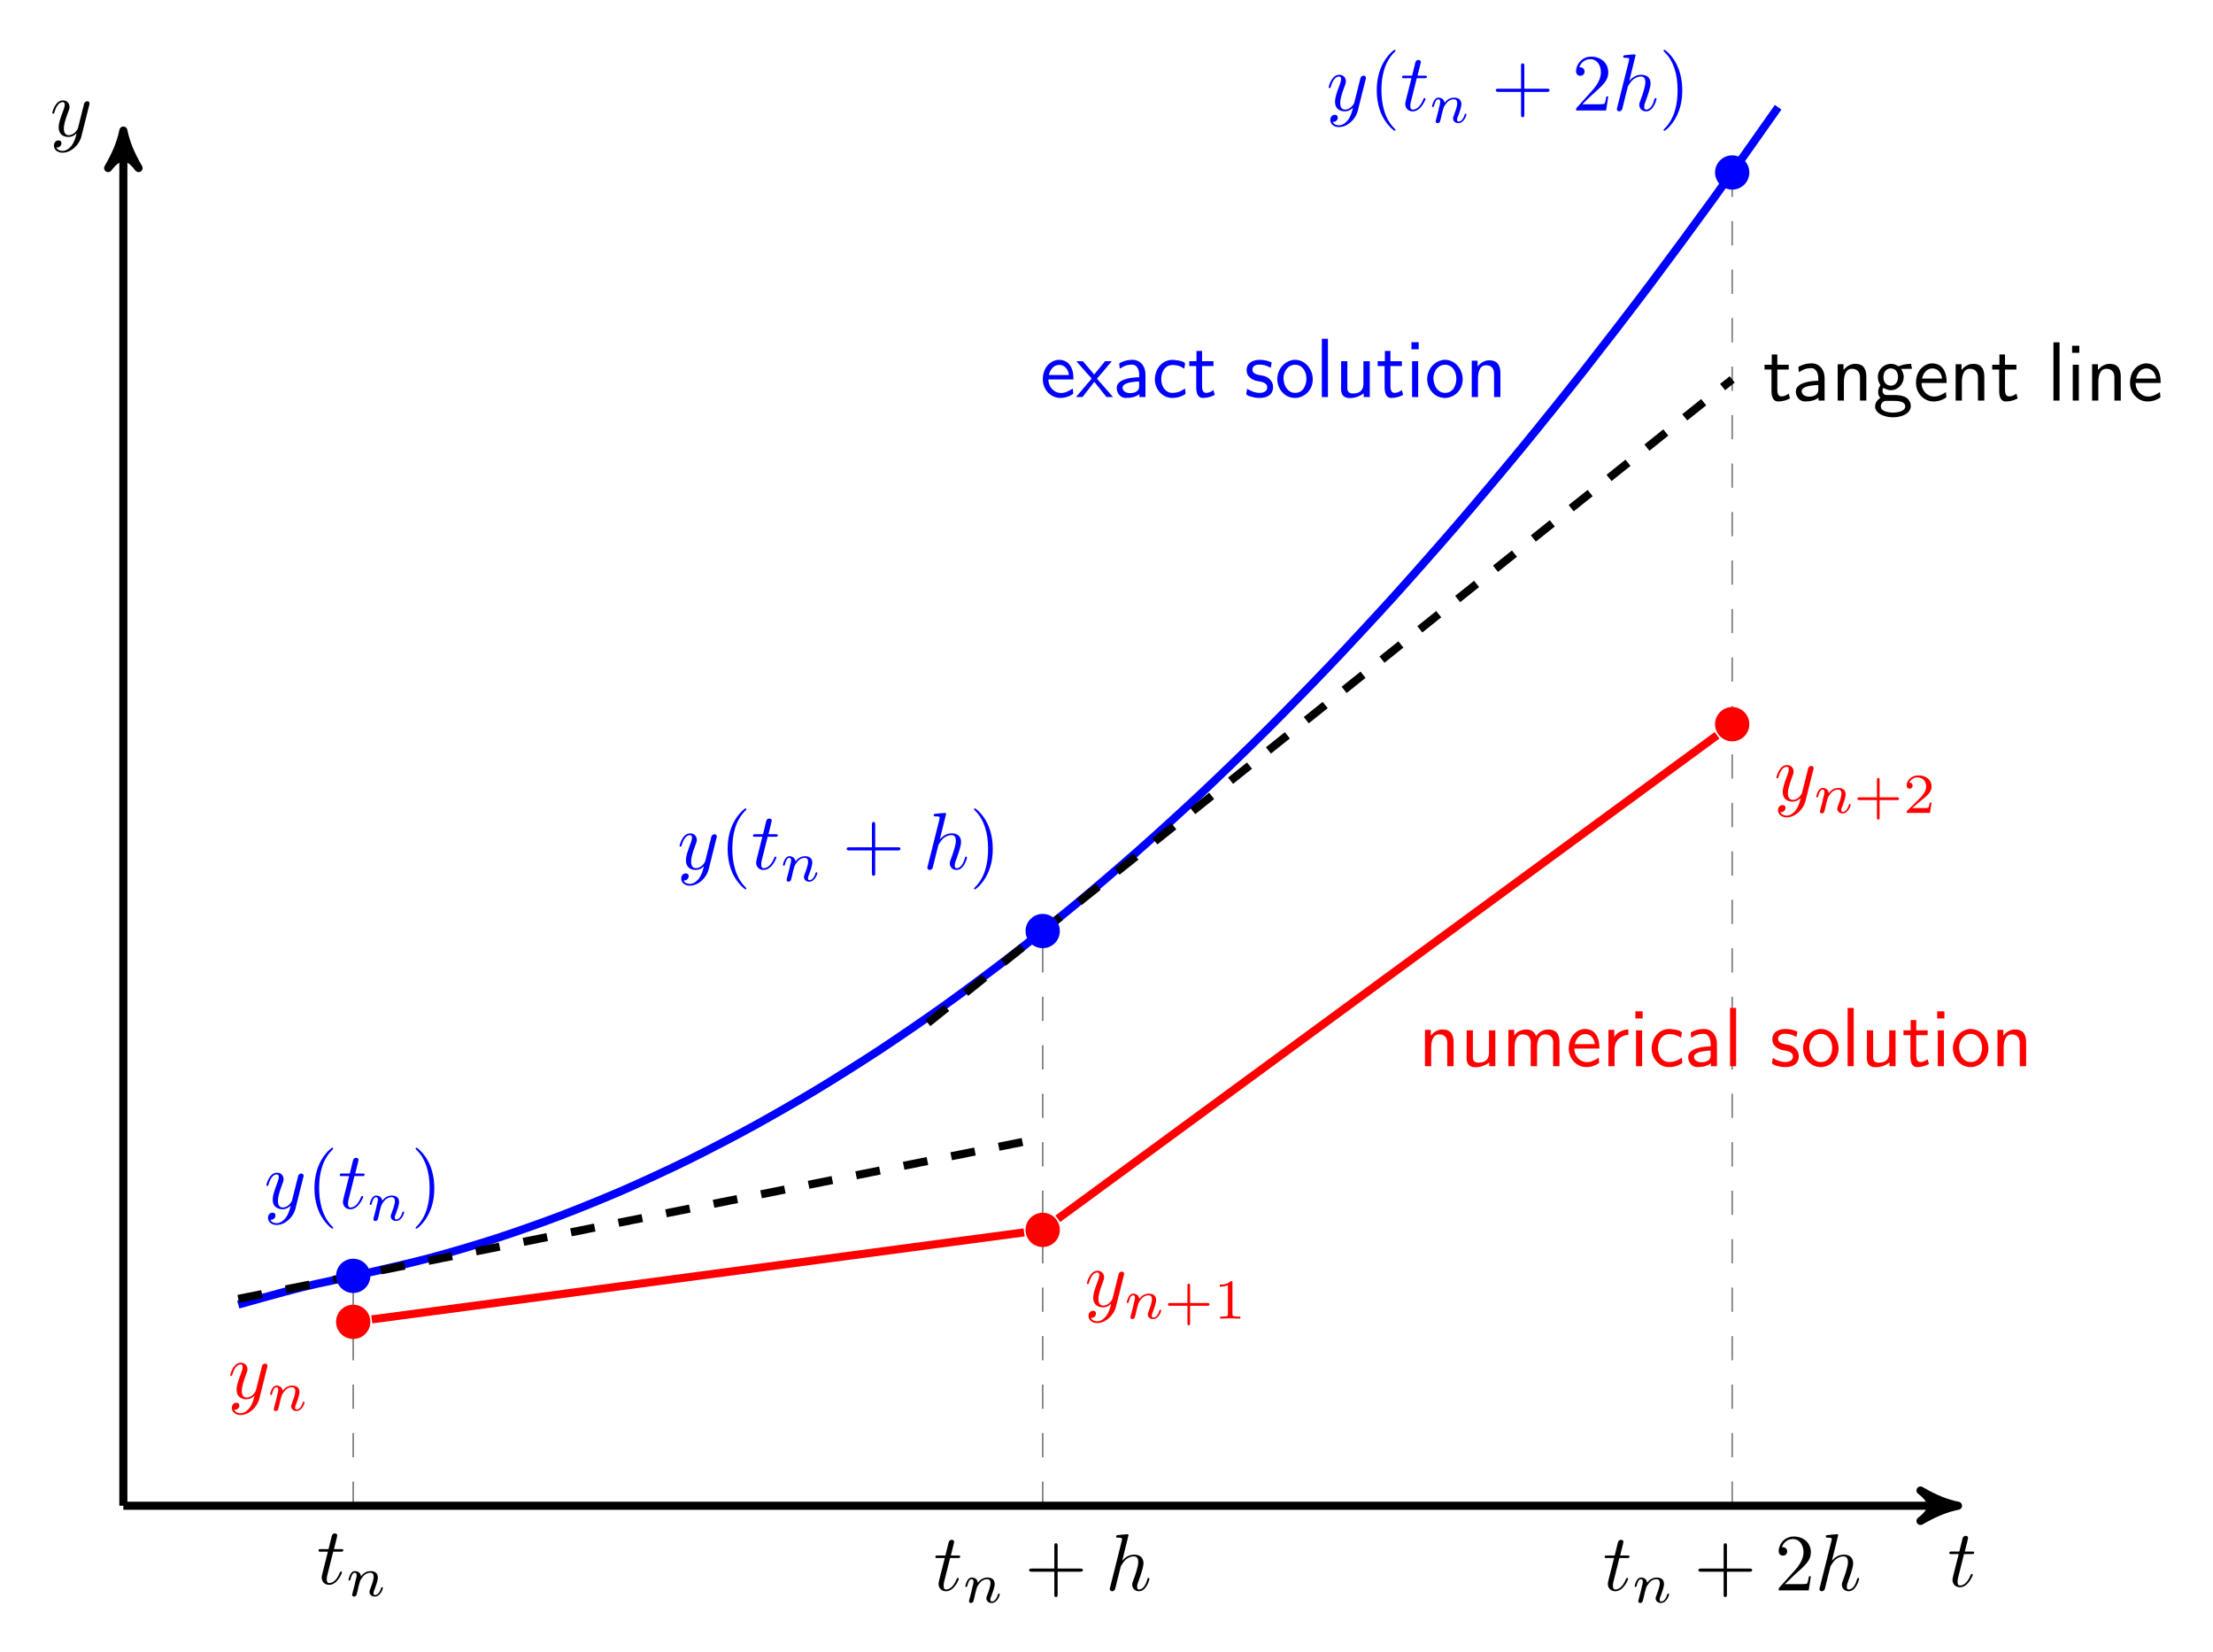 <?xml version="1.0" encoding="UTF-8"?>
<svg xmlns="http://www.w3.org/2000/svg" xmlns:xlink="http://www.w3.org/1999/xlink" width="272.942pt" height="203.772pt" viewBox="0 0 272.942 203.772" version="1.1">
<defs>
<g>
<symbol overflow="visible" id="glyph0-0">
<path style="stroke:none;" d=""/>
</symbol>
<symbol overflow="visible" id="glyph0-1">
<path style="stroke:none;" d="M 2.047 -3.984 L 2.984 -3.984 C 3.188 -3.984 3.297 -3.984 3.297 -4.188 C 3.297 -4.297 3.188 -4.297 3.016 -4.297 L 2.141 -4.297 C 2.5 -5.719 2.547 -5.906 2.547 -5.969 C 2.547 -6.141 2.422 -6.234 2.25 -6.234 C 2.219 -6.234 1.938 -6.234 1.859 -5.875 L 1.469 -4.297 L 0.531 -4.297 C 0.328 -4.297 0.234 -4.297 0.234 -4.109 C 0.234 -3.984 0.312 -3.984 0.516 -3.984 L 1.391 -3.984 C 0.672 -1.156 0.625 -0.984 0.625 -0.812 C 0.625 -0.266 1 0.109 1.547 0.109 C 2.562 0.109 3.125 -1.344 3.125 -1.422 C 3.125 -1.531 3.047 -1.531 3.016 -1.531 C 2.922 -1.531 2.906 -1.5 2.859 -1.391 C 2.438 -0.344 1.906 -0.109 1.562 -0.109 C 1.359 -0.109 1.25 -0.234 1.25 -0.562 C 1.25 -0.812 1.281 -0.875 1.312 -1.047 Z M 2.047 -3.984 "/>
</symbol>
<symbol overflow="visible" id="glyph0-2">
<path style="stroke:none;" d="M 4.844 -3.797 C 4.891 -3.938 4.891 -3.953 4.891 -4.031 C 4.891 -4.203 4.75 -4.297 4.594 -4.297 C 4.5 -4.297 4.344 -4.234 4.25 -4.094 C 4.234 -4.031 4.141 -3.734 4.109 -3.547 C 4.031 -3.297 3.969 -3.016 3.906 -2.75 L 3.453 -0.953 C 3.422 -0.812 2.984 -0.109 2.328 -0.109 C 1.828 -0.109 1.719 -0.547 1.719 -0.922 C 1.719 -1.375 1.891 -2 2.219 -2.875 C 2.375 -3.281 2.422 -3.391 2.422 -3.594 C 2.422 -4.031 2.109 -4.406 1.609 -4.406 C 0.656 -4.406 0.297 -2.953 0.297 -2.875 C 0.297 -2.766 0.391 -2.766 0.406 -2.766 C 0.516 -2.766 0.516 -2.797 0.562 -2.953 C 0.844 -3.891 1.234 -4.188 1.578 -4.188 C 1.656 -4.188 1.828 -4.188 1.828 -3.875 C 1.828 -3.625 1.719 -3.359 1.656 -3.172 C 1.25 -2.109 1.078 -1.547 1.078 -1.078 C 1.078 -0.188 1.703 0.109 2.297 0.109 C 2.688 0.109 3.016 -0.062 3.297 -0.344 C 3.172 0.172 3.047 0.672 2.656 1.203 C 2.391 1.531 2.016 1.828 1.562 1.828 C 1.422 1.828 0.969 1.797 0.797 1.406 C 0.953 1.406 1.094 1.406 1.219 1.281 C 1.328 1.203 1.422 1.062 1.422 0.875 C 1.422 0.562 1.156 0.531 1.062 0.531 C 0.828 0.531 0.5 0.688 0.5 1.172 C 0.5 1.672 0.938 2.047 1.562 2.047 C 2.578 2.047 3.609 1.141 3.891 0.016 Z M 4.844 -3.797 "/>
</symbol>
<symbol overflow="visible" id="glyph0-3">
<path style="stroke:none;" d="M 2.859 -6.812 C 2.859 -6.812 2.859 -6.922 2.734 -6.922 C 2.5 -6.922 1.781 -6.844 1.516 -6.812 C 1.438 -6.812 1.328 -6.797 1.328 -6.625 C 1.328 -6.5 1.422 -6.5 1.562 -6.5 C 2.047 -6.5 2.062 -6.438 2.062 -6.328 L 2.031 -6.125 L 0.594 -0.391 C 0.547 -0.25 0.547 -0.234 0.547 -0.172 C 0.547 0.062 0.75 0.109 0.844 0.109 C 1 0.109 1.156 -0.016 1.203 -0.156 L 1.391 -0.906 L 1.609 -1.797 C 1.672 -2.031 1.734 -2.25 1.781 -2.469 C 1.797 -2.531 1.891 -2.859 1.891 -2.922 C 1.922 -3.016 2.234 -3.562 2.578 -3.844 C 2.797 -4 3.094 -4.188 3.531 -4.188 C 3.953 -4.188 4.062 -3.844 4.062 -3.484 C 4.062 -2.953 3.688 -1.859 3.453 -1.25 C 3.375 -1.031 3.312 -0.906 3.312 -0.703 C 3.312 -0.234 3.672 0.109 4.141 0.109 C 5.078 0.109 5.438 -1.344 5.438 -1.422 C 5.438 -1.531 5.359 -1.531 5.328 -1.531 C 5.219 -1.531 5.219 -1.5 5.172 -1.344 C 5.031 -0.812 4.703 -0.109 4.156 -0.109 C 3.984 -0.109 3.922 -0.203 3.922 -0.438 C 3.922 -0.688 4 -0.922 4.094 -1.141 C 4.25 -1.578 4.703 -2.766 4.703 -3.344 C 4.703 -3.984 4.312 -4.406 3.562 -4.406 C 2.938 -4.406 2.453 -4.094 2.078 -3.641 Z M 2.859 -6.812 "/>
</symbol>
<symbol overflow="visible" id="glyph1-0">
<path style="stroke:none;" d=""/>
</symbol>
<symbol overflow="visible" id="glyph1-1">
<path style="stroke:none;" d="M 4.031 -1.062 C 3.531 -0.75 3.125 -0.516 2.562 -0.516 C 1.781 -0.516 1.031 -1.203 1.031 -2.188 L 4.125 -2.188 C 4.125 -2.875 4.016 -3.625 3.531 -4.141 C 3.219 -4.453 2.797 -4.609 2.359 -4.609 C 1.812 -4.609 1.312 -4.344 0.953 -3.953 C 0.531 -3.484 0.344 -2.844 0.344 -2.219 L 0.344 -2.172 C 0.344 -1 1.25 0.094 2.516 0.094 C 3.016 0.094 3.516 -0.047 3.938 -0.312 C 4 -0.375 4.094 -0.391 4.094 -0.484 C 4.094 -0.672 4.031 -0.875 4.031 -1.062 Z M 1.094 -2.734 C 1.219 -3.344 1.656 -3.984 2.359 -3.984 C 3.062 -3.984 3.484 -3.406 3.562 -2.734 Z M 1.094 -2.734 "/>
</symbol>
<symbol overflow="visible" id="glyph1-2">
<path style="stroke:none;" d="M 0.062 -4.438 C 0.188 -4.25 0.359 -4.078 0.516 -3.906 L 1.422 -2.875 C 1.578 -2.688 1.906 -2.391 1.906 -2.297 C 1.906 -2.188 1.578 -1.875 1.422 -1.688 C 1.109 -1.328 0.812 -0.969 0.5 -0.594 C 0.328 -0.406 0.156 -0.203 0 -0.016 L 0.812 -0.016 L 2.266 -1.891 L 3.766 -0.016 L 4.578 -0.016 L 2.594 -2.281 L 4.422 -4.438 L 3.594 -4.438 L 2.25 -2.797 L 0.875 -4.422 L 0.625 -4.438 Z M 0.062 -4.438 "/>
</symbol>
<symbol overflow="visible" id="glyph1-3">
<path style="stroke:none;" d="M 0.812 -3.516 C 0.969 -3.594 1.094 -3.688 1.25 -3.766 C 1.578 -3.953 1.969 -4.016 2.359 -4.016 C 2.953 -4.016 3.203 -3.344 3.203 -2.828 C 3.203 -2.703 3.203 -2.578 3.203 -2.453 C 2.188 -2.453 0.438 -2.219 0.438 -1.141 C 0.438 -0.516 0.875 0.094 1.562 0.094 C 2.141 0.094 2.797 -0.016 3.234 -0.375 L 3.234 -0.016 L 3.984 -0.016 L 3.984 -2.797 C 3.984 -3.625 3.547 -4.531 2.469 -4.609 L 2.359 -4.609 C 1.859 -4.609 1.406 -4.5 0.953 -4.281 C 0.875 -4.25 0.75 -4.203 0.75 -4.094 C 0.75 -3.891 0.812 -3.703 0.812 -3.516 Z M 3.203 -1.938 L 3.203 -1.297 C 3.203 -0.719 2.609 -0.5 2.094 -0.5 C 1.672 -0.5 1.156 -0.703 1.156 -1.172 C 1.172 -1.656 1.953 -1.812 2.328 -1.859 C 2.609 -1.906 2.906 -1.938 3.203 -1.938 Z M 3.203 -1.938 "/>
</symbol>
<symbol overflow="visible" id="glyph1-4">
<path style="stroke:none;" d="M 4.078 -1.062 C 3.891 -0.969 3.719 -0.844 3.531 -0.75 C 3.219 -0.594 2.844 -0.531 2.5 -0.531 L 2.406 -0.531 C 1.531 -0.625 1.141 -1.469 1.141 -2.234 C 1.141 -3.047 1.562 -3.969 2.531 -3.969 C 2.953 -3.969 3.391 -3.891 3.75 -3.656 C 3.828 -3.609 3.891 -3.547 3.984 -3.516 C 3.984 -3.703 4.078 -3.906 4.078 -4.109 C 4.078 -4.531 2.531 -4.609 2.547 -4.609 C 1.188 -4.609 0.359 -3.406 0.359 -2.203 L 0.359 -2.141 C 0.375 -1 1.266 0.094 2.5 0.094 C 3.031 0.094 3.531 -0.031 4 -0.312 C 4.062 -0.359 4.141 -0.375 4.141 -0.484 C 4.141 -0.672 4.094 -0.875 4.078 -1.062 Z M 4.078 -1.062 "/>
</symbol>
<symbol overflow="visible" id="glyph1-5">
<path style="stroke:none;" d="M 1.062 -5.703 L 1.062 -4.438 L 0.172 -4.438 L 0.172 -3.844 L 1.031 -3.844 L 1.031 -1.219 C 1.031 -0.672 1.141 0.094 1.859 0.094 C 2.375 0.094 2.859 -0.047 3.312 -0.281 L 3.156 -0.875 C 2.859 -0.672 2.609 -0.531 2.25 -0.531 C 1.797 -0.531 1.75 -1.031 1.75 -1.375 L 1.75 -3.844 L 3.156 -3.844 L 3.156 -4.438 L 1.75 -4.438 L 1.75 -5.703 Z M 1.062 -5.703 "/>
</symbol>
<symbol overflow="visible" id="glyph1-6">
<path style="stroke:none;" d="M 0.406 -1.031 C 0.359 -0.828 0.297 -0.594 0.297 -0.406 C 0.297 -0.141 1.328 0.047 1.453 0.062 C 1.609 0.078 1.781 0.094 1.969 0.094 C 2.703 0.094 3.594 -0.188 3.594 -1.281 C 3.594 -1.922 3.094 -2.438 2.516 -2.609 C 2.031 -2.75 1.047 -2.719 1.047 -3.406 C 1.047 -3.812 1.422 -4.016 1.828 -4.016 C 2.172 -4.016 2.516 -3.984 2.844 -3.844 C 3.016 -3.781 3.156 -3.688 3.312 -3.625 L 3.422 -4.281 C 2.938 -4.5 2.484 -4.609 1.969 -4.609 C 1.203 -4.609 0.328 -4.297 0.328 -3.312 C 0.328 -2.531 1.016 -2.109 1.672 -1.984 C 2.125 -1.906 2.875 -1.828 2.875 -1.203 C 2.875 -0.734 2.406 -0.531 1.969 -0.531 C 1.391 -0.531 0.953 -0.703 0.406 -1.031 Z M 0.406 -1.031 "/>
</symbol>
<symbol overflow="visible" id="glyph1-7">
<path style="stroke:none;" d="M 2.344 -4.609 C 1.094 -4.453 0.297 -3.375 0.297 -2.219 C 0.297 -1.109 1.109 0.094 2.5 0.094 L 2.625 0.094 C 3.844 -0.047 4.609 -0.969 4.672 -2.078 L 4.672 -2.219 C 4.672 -3.375 3.812 -4.609 2.469 -4.609 Z M 1.078 -2.141 C 1.062 -2.203 1.062 -2.266 1.062 -2.328 C 1.062 -3.156 1.594 -4 2.5 -4 C 3.375 -4 3.891 -3.188 3.891 -2.297 C 3.891 -1.531 3.531 -0.531 2.5 -0.531 C 1.672 -0.531 1.172 -1.25 1.078 -2.141 Z M 1.078 -2.141 "/>
</symbol>
<symbol overflow="visible" id="glyph1-8">
<path style="stroke:none;" d="M 0.812 -7.203 L 0.812 -0.016 L 1.562 -0.016 L 1.562 -7.203 Z M 0.812 -7.203 "/>
</symbol>
<symbol overflow="visible" id="glyph1-9">
<path style="stroke:none;" d="M 0.812 -4.438 L 0.812 -1.547 C 0.812 -1.422 0.797 -1.281 0.797 -1.141 C 0.797 -0.812 0.828 -0.469 1.031 -0.219 C 1.234 0.031 1.562 0.109 1.875 0.109 C 2.5 0.109 3.109 -0.094 3.594 -0.484 L 3.594 -0.016 L 4.344 -0.016 L 4.344 -4.438 L 3.562 -4.438 L 3.562 -1.672 C 3.562 -0.891 3.141 -0.453 2.281 -0.453 C 1.859 -0.453 1.578 -0.625 1.578 -1.109 L 1.578 -4.438 Z M 0.812 -4.438 "/>
</symbol>
<symbol overflow="visible" id="glyph1-10">
<path style="stroke:none;" d="M 0.812 -4.438 L 0.812 -0.016 L 1.562 -0.016 L 1.562 -4.438 Z M 0.734 -6.781 L 0.734 -5.906 L 1.625 -5.906 L 1.625 -6.781 Z M 0.734 -6.781 "/>
</symbol>
<symbol overflow="visible" id="glyph1-11">
<path style="stroke:none;" d="M 1.531 -3.781 L 1.531 -4.5 L 0.812 -4.5 L 0.812 -0.016 L 1.578 -0.016 L 1.578 -2.281 C 1.578 -2.875 1.688 -3.938 2.578 -3.938 C 3.234 -3.938 3.562 -3.531 3.562 -2.875 C 3.562 -2.75 3.562 -2.625 3.562 -2.516 L 3.562 -0.016 L 4.344 -0.016 L 4.344 -2.375 C 4.344 -2.547 4.344 -2.734 4.344 -2.922 C 4.344 -3.656 4.172 -4.547 2.984 -4.547 C 2.359 -4.547 1.906 -4.234 1.531 -3.781 Z M 1.531 -3.781 "/>
</symbol>
<symbol overflow="visible" id="glyph1-12">
<path style="stroke:none;" d="M 1.531 -3.781 L 1.531 -4.5 L 0.812 -4.5 L 0.812 -0.016 L 1.578 -0.016 L 1.578 -2.281 C 1.578 -2.906 1.703 -3.938 2.578 -3.938 C 3.234 -3.938 3.578 -3.562 3.578 -2.891 C 3.578 -2.766 3.562 -2.641 3.562 -2.516 L 3.562 -0.016 L 4.344 -0.016 L 4.344 -2.281 C 4.344 -2.906 4.469 -3.938 5.344 -3.938 C 5.984 -3.938 6.344 -3.562 6.344 -2.891 C 6.344 -2.766 6.328 -2.641 6.328 -2.516 L 6.328 -0.016 L 7.109 -0.016 L 7.109 -2.859 C 7.109 -3.219 7.094 -3.578 6.938 -3.906 C 6.734 -4.359 6.234 -4.547 5.734 -4.547 C 5.156 -4.547 4.594 -4.266 4.25 -3.734 C 4 -4.234 3.703 -4.547 2.984 -4.547 C 2.438 -4.547 1.781 -4.25 1.531 -3.781 Z M 1.531 -3.781 "/>
</symbol>
<symbol overflow="visible" id="glyph1-13">
<path style="stroke:none;" d="M 1.531 -3.594 L 1.531 -4.5 L 0.812 -4.5 L 0.812 -0.016 L 1.562 -0.016 L 1.562 -2 C 1.562 -2.766 1.828 -3.422 2.688 -3.766 C 2.859 -3.844 3.062 -3.875 3.266 -3.875 L 3.266 -4.547 C 2.609 -4.547 1.766 -4.141 1.531 -3.594 Z M 1.531 -3.594 "/>
</symbol>
<symbol overflow="visible" id="glyph1-14">
<path style="stroke:none;" d="M 0.922 -0.344 L 0.922 -0.328 C 0.562 -0.125 0.281 0.281 0.281 0.703 C 0.281 1.641 1.594 2.047 2.469 2.047 C 3.406 2.047 4.688 1.688 4.688 0.609 C 4.562 -0.578 3.453 -0.703 2.578 -0.703 L 1.688 -0.703 C 1.375 -0.703 1.203 -0.953 1.203 -1.25 L 1.203 -1.312 C 1.219 -1.422 1.25 -1.5 1.281 -1.578 C 1.656 -1.422 1.859 -1.297 2.219 -1.297 C 3.125 -1.297 3.812 -2.078 3.812 -2.938 L 3.812 -3.016 C 3.781 -3.344 3.656 -3.641 3.484 -3.922 L 4.828 -3.938 L 4.719 -4.547 C 4.266 -4.547 3.781 -4.469 3.344 -4.312 C 3.297 -4.281 3.234 -4.25 3.188 -4.25 C 3.109 -4.25 3 -4.344 2.938 -4.375 C 2.719 -4.484 2.469 -4.547 2.234 -4.547 C 1.391 -4.547 0.625 -3.875 0.625 -2.938 C 0.625 -2.625 0.703 -2.328 0.859 -2.062 C 0.875 -2.031 0.922 -1.969 0.922 -1.922 C 0.922 -1.844 0.781 -1.672 0.734 -1.531 C 0.688 -1.375 0.656 -1.219 0.656 -1.078 C 0.656 -0.812 0.75 -0.531 0.922 -0.344 Z M 1.578 0.016 L 2.516 0.016 C 3.078 0.016 4 0.062 4 0.703 C 4 1.391 2.766 1.469 2.5 1.469 C 1.984 1.469 0.984 1.328 0.984 0.703 C 0.984 0.359 1.234 0.062 1.578 0.016 Z M 2.109 -3.984 L 2.188 -3.984 C 2.875 -3.984 3.109 -3.438 3.109 -2.938 C 3.109 -2.406 2.875 -1.938 2.312 -1.859 L 2.234 -1.859 C 1.562 -1.859 1.312 -2.406 1.312 -2.906 C 1.312 -3.422 1.547 -3.891 2.109 -3.984 Z M 2.109 -3.984 "/>
</symbol>
<symbol overflow="visible" id="glyph2-0">
<path style="stroke:none;" d=""/>
</symbol>
<symbol overflow="visible" id="glyph2-1">
<path style="stroke:none;" d="M 0.844 -0.438 C 0.828 -0.344 0.781 -0.172 0.781 -0.156 C 0.781 0 0.906 0.062 1.016 0.062 C 1.141 0.062 1.25 -0.016 1.297 -0.078 C 1.328 -0.141 1.375 -0.375 1.422 -0.516 C 1.453 -0.641 1.531 -0.969 1.562 -1.141 C 1.609 -1.297 1.656 -1.453 1.688 -1.609 C 1.766 -1.891 1.781 -1.953 1.984 -2.234 C 2.172 -2.516 2.5 -2.875 3.031 -2.875 C 3.422 -2.875 3.438 -2.516 3.438 -2.391 C 3.438 -1.969 3.141 -1.203 3.031 -0.906 C 2.953 -0.703 2.922 -0.641 2.922 -0.531 C 2.922 -0.156 3.219 0.062 3.578 0.062 C 4.281 0.062 4.578 -0.891 4.578 -1 C 4.578 -1.094 4.5 -1.094 4.469 -1.094 C 4.375 -1.094 4.375 -1.047 4.344 -0.969 C 4.188 -0.406 3.875 -0.125 3.609 -0.125 C 3.453 -0.125 3.422 -0.219 3.422 -0.375 C 3.422 -0.531 3.469 -0.625 3.594 -0.938 C 3.672 -1.156 3.953 -1.891 3.953 -2.281 C 3.953 -2.953 3.422 -3.078 3.047 -3.078 C 2.469 -3.078 2.078 -2.719 1.875 -2.438 C 1.828 -2.922 1.422 -3.078 1.125 -3.078 C 0.828 -3.078 0.672 -2.859 0.578 -2.703 C 0.422 -2.438 0.328 -2.047 0.328 -2 C 0.328 -1.922 0.422 -1.922 0.453 -1.922 C 0.547 -1.922 0.547 -1.938 0.594 -2.125 C 0.703 -2.531 0.844 -2.875 1.109 -2.875 C 1.297 -2.875 1.344 -2.719 1.344 -2.531 C 1.344 -2.406 1.281 -2.141 1.219 -1.953 C 1.172 -1.766 1.109 -1.484 1.078 -1.328 Z M 0.844 -0.438 "/>
</symbol>
<symbol overflow="visible" id="glyph3-0">
<path style="stroke:none;" d=""/>
</symbol>
<symbol overflow="visible" id="glyph3-1">
<path style="stroke:none;" d="M 3.219 -1.578 L 5.359 -1.578 C 5.453 -1.578 5.609 -1.578 5.609 -1.734 C 5.609 -1.922 5.453 -1.922 5.359 -1.922 L 3.219 -1.922 L 3.219 -4.062 C 3.219 -4.141 3.219 -4.312 3.062 -4.312 C 2.891 -4.312 2.891 -4.156 2.891 -4.062 L 2.891 -1.922 L 0.75 -1.922 C 0.656 -1.922 0.484 -1.922 0.484 -1.75 C 0.484 -1.578 0.641 -1.578 0.75 -1.578 L 2.891 -1.578 L 2.891 0.562 C 2.891 0.656 2.891 0.828 3.047 0.828 C 3.219 0.828 3.219 0.656 3.219 0.562 Z M 3.219 -1.578 "/>
</symbol>
<symbol overflow="visible" id="glyph3-2">
<path style="stroke:none;" d="M 2.328 -4.438 C 2.328 -4.625 2.328 -4.625 2.125 -4.625 C 1.672 -4.188 1.047 -4.188 0.766 -4.188 L 0.766 -3.938 C 0.922 -3.938 1.391 -3.938 1.766 -4.125 L 1.766 -0.578 C 1.766 -0.344 1.766 -0.25 1.078 -0.25 L 0.812 -0.25 L 0.812 0 C 0.938 0 1.797 -0.031 2.047 -0.031 C 2.266 -0.031 3.141 0 3.297 0 L 3.297 -0.25 L 3.031 -0.25 C 2.328 -0.25 2.328 -0.344 2.328 -0.578 Z M 2.328 -4.438 "/>
</symbol>
<symbol overflow="visible" id="glyph3-3">
<path style="stroke:none;" d="M 3.516 -1.266 L 3.281 -1.266 C 3.266 -1.109 3.188 -0.703 3.094 -0.641 C 3.047 -0.594 2.516 -0.594 2.406 -0.594 L 1.125 -0.594 C 1.859 -1.234 2.109 -1.438 2.516 -1.766 C 3.031 -2.172 3.516 -2.609 3.516 -3.266 C 3.516 -4.109 2.781 -4.625 1.891 -4.625 C 1.031 -4.625 0.438 -4.016 0.438 -3.375 C 0.438 -3.031 0.734 -2.984 0.812 -2.984 C 0.969 -2.984 1.172 -3.109 1.172 -3.359 C 1.172 -3.484 1.125 -3.734 0.766 -3.734 C 0.984 -4.219 1.453 -4.375 1.781 -4.375 C 2.484 -4.375 2.844 -3.828 2.844 -3.266 C 2.844 -2.656 2.406 -2.188 2.188 -1.938 L 0.516 -0.266 C 0.438 -0.203 0.438 -0.188 0.438 0 L 3.312 0 Z M 3.516 -1.266 "/>
</symbol>
<symbol overflow="visible" id="glyph4-0">
<path style="stroke:none;" d=""/>
</symbol>
<symbol overflow="visible" id="glyph4-1">
<path style="stroke:none;" d="M 4.078 -2.297 L 6.859 -2.297 C 7 -2.297 7.188 -2.297 7.188 -2.5 C 7.188 -2.688 7 -2.688 6.859 -2.688 L 4.078 -2.688 L 4.078 -5.484 C 4.078 -5.625 4.078 -5.812 3.875 -5.812 C 3.672 -5.812 3.672 -5.625 3.672 -5.484 L 3.672 -2.688 L 0.891 -2.688 C 0.75 -2.688 0.562 -2.688 0.562 -2.5 C 0.562 -2.297 0.75 -2.297 0.891 -2.297 L 3.672 -2.297 L 3.672 0.5 C 3.672 0.641 3.672 0.828 3.875 0.828 C 4.078 0.828 4.078 0.641 4.078 0.5 Z M 4.078 -2.297 "/>
</symbol>
<symbol overflow="visible" id="glyph4-2">
<path style="stroke:none;" d="M 1.266 -0.766 L 2.328 -1.797 C 3.875 -3.172 4.469 -3.703 4.469 -4.703 C 4.469 -5.844 3.578 -6.641 2.359 -6.641 C 1.234 -6.641 0.5 -5.719 0.5 -4.828 C 0.5 -4.281 1 -4.281 1.031 -4.281 C 1.203 -4.281 1.547 -4.391 1.547 -4.812 C 1.547 -5.062 1.359 -5.328 1.016 -5.328 C 0.938 -5.328 0.922 -5.328 0.891 -5.312 C 1.109 -5.969 1.656 -6.328 2.234 -6.328 C 3.141 -6.328 3.562 -5.516 3.562 -4.703 C 3.562 -3.906 3.078 -3.125 2.516 -2.5 L 0.609 -0.375 C 0.5 -0.266 0.5 -0.234 0.5 0 L 4.203 0 L 4.469 -1.734 L 4.234 -1.734 C 4.172 -1.438 4.109 -1 4 -0.844 C 3.938 -0.766 3.281 -0.766 3.062 -0.766 Z M 1.266 -0.766 "/>
</symbol>
<symbol overflow="visible" id="glyph4-3">
<path style="stroke:none;" d="M 3.297 2.391 C 3.297 2.359 3.297 2.344 3.125 2.172 C 1.891 0.922 1.562 -0.969 1.562 -2.5 C 1.562 -4.234 1.938 -5.969 3.172 -7.203 C 3.297 -7.328 3.297 -7.344 3.297 -7.375 C 3.297 -7.453 3.266 -7.484 3.203 -7.484 C 3.094 -7.484 2.203 -6.797 1.609 -5.531 C 1.109 -4.438 0.984 -3.328 0.984 -2.5 C 0.984 -1.719 1.094 -0.516 1.641 0.625 C 2.25 1.844 3.094 2.5 3.203 2.5 C 3.266 2.5 3.297 2.469 3.297 2.391 Z M 3.297 2.391 "/>
</symbol>
<symbol overflow="visible" id="glyph4-4">
<path style="stroke:none;" d="M 2.875 -2.5 C 2.875 -3.266 2.766 -4.469 2.219 -5.609 C 1.625 -6.828 0.766 -7.484 0.672 -7.484 C 0.609 -7.484 0.562 -7.438 0.562 -7.375 C 0.562 -7.344 0.562 -7.328 0.75 -7.141 C 1.734 -6.156 2.297 -4.578 2.297 -2.5 C 2.297 -0.781 1.938 0.969 0.703 2.219 C 0.562 2.344 0.562 2.359 0.562 2.391 C 0.562 2.453 0.609 2.5 0.672 2.5 C 0.766 2.5 1.672 1.812 2.25 0.547 C 2.766 -0.547 2.875 -1.656 2.875 -2.5 Z M 2.875 -2.5 "/>
</symbol>
</g>
</defs>
<g id="surface1">
<path style="fill:none;stroke-width:0.199;stroke-linecap:butt;stroke-linejoin:miter;stroke:rgb(50%,50%,50%);stroke-opacity:1;stroke-dasharray:2.989,2.989;stroke-miterlimit:10;" d="M 0.002 -0.002 L 0.002 28.346 M 85.041 -0.002 L 85.041 70.87 M 170.08 -0.002 L 170.08 164.416 " transform="matrix(1,0,0,-1,43.561,185.686)"/>
<path style="fill:none;stroke-width:0.996;stroke-linecap:butt;stroke-linejoin:miter;stroke:rgb(0%,0%,0%);stroke-opacity:1;stroke-miterlimit:10;" d="M -28.346 -0.002 L 196.775 -0.002 " transform="matrix(1,0,0,-1,43.561,185.686)"/>
<path style="fill-rule:nonzero;fill:rgb(0%,0%,0%);fill-opacity:1;stroke-width:0.996;stroke-linecap:butt;stroke-linejoin:round;stroke:rgb(0%,0%,0%);stroke-opacity:1;stroke-miterlimit:10;" d="M 1.157 -0.002 C -0.288 0.288 -1.733 0.866 -3.468 1.877 C -1.733 0.577 -1.733 -0.58 -3.468 -1.877 C -1.733 -0.869 -0.288 -0.291 1.157 -0.002 Z M 1.157 -0.002 " transform="matrix(1,0,0,-1,240.335,185.686)"/>
<g style="fill:rgb(0%,0%,0%);fill-opacity:1;">
  <use xlink:href="#glyph0-1" x="240.187" y="195.631"/>
</g>
<path style="fill:none;stroke-width:0.996;stroke-linecap:butt;stroke-linejoin:miter;stroke:rgb(0%,0%,0%);stroke-opacity:1;stroke-miterlimit:10;" d="M -28.346 -0.002 L -28.346 168.428 " transform="matrix(1,0,0,-1,43.561,185.686)"/>
<path style="fill-rule:nonzero;fill:rgb(0%,0%,0%);fill-opacity:1;stroke-width:0.996;stroke-linecap:butt;stroke-linejoin:round;stroke:rgb(0%,0%,0%);stroke-opacity:1;stroke-miterlimit:10;" d="M 1.157 -0.001 C -0.288 0.288 -1.733 0.867 -3.468 1.878 C -1.733 0.577 -1.733 -0.579 -3.468 -1.88 C -1.733 -0.868 -0.288 -0.29 1.157 -0.001 Z M 1.157 -0.001 " transform="matrix(0,-1,-1,0,15.214,17.259)"/>
<g style="fill:rgb(0%,0%,0%);fill-opacity:1;">
  <use xlink:href="#glyph0-2" x="6.154" y="16.783"/>
</g>
<path style="fill:none;stroke-width:0.996;stroke-linecap:butt;stroke-linejoin:miter;stroke:rgb(0%,0%,100%);stroke-opacity:1;stroke-miterlimit:10;" d="M -14.174 24.803 C -14.174 24.803 -8.456 26.416 -6.26 26.956 C -4.065 27.495 -0.541 28.182 1.654 28.686 C 3.849 29.19 7.369 29.995 9.568 30.584 C 11.763 31.17 15.283 32.209 17.478 32.92 C 19.677 33.631 23.197 34.866 25.392 35.702 C 27.587 36.534 31.111 37.967 33.306 38.92 C 35.502 39.877 39.025 41.506 41.22 42.584 C 43.416 43.663 46.935 45.491 49.134 46.69 C 51.33 47.889 54.849 49.913 57.044 51.237 C 59.244 52.561 62.763 54.78 64.959 56.225 C 67.154 57.67 70.677 60.088 72.873 61.655 C 75.068 63.225 78.591 65.838 80.787 67.53 C 82.982 69.217 86.501 72.03 88.701 73.842 C 90.896 75.655 94.416 78.663 96.611 80.6 C 98.81 82.534 102.33 85.737 104.525 87.795 C 106.72 89.854 110.244 93.256 112.439 95.436 C 114.634 97.616 118.158 101.213 120.353 103.518 C 122.548 105.823 126.068 109.616 128.267 112.041 C 130.462 114.467 133.982 118.456 136.177 121.006 C 138.376 123.557 141.896 127.741 144.091 130.413 C 146.287 133.084 149.81 137.467 152.005 140.264 C 154.201 143.057 157.724 147.635 159.919 150.553 C 162.115 153.471 165.634 158.249 167.834 161.288 C 170.029 164.327 175.744 172.459 175.744 172.459 " transform="matrix(1,0,0,-1,43.561,185.686)"/>
<g style="fill:rgb(0%,0%,100%);fill-opacity:1;">
  <use xlink:href="#glyph1-1" x="128.275" y="48.981"/>
  <use xlink:href="#glyph1-2" x="132.701" y="48.981"/>
  <use xlink:href="#glyph1-3" x="137.294" y="48.981"/>
  <use xlink:href="#glyph1-4" x="142.08" y="48.981"/>
  <use xlink:href="#glyph1-5" x="146.507" y="48.981"/>
</g>
<g style="fill:rgb(0%,0%,100%);fill-opacity:1;">
  <use xlink:href="#glyph1-6" x="153.421" y="48.981"/>
  <use xlink:href="#glyph1-7" x="157.238" y="48.981"/>
  <use xlink:href="#glyph1-8" x="162.219" y="48.981"/>
  <use xlink:href="#glyph1-9" x="164.598" y="48.981"/>
  <use xlink:href="#glyph1-5" x="169.743" y="48.981"/>
</g>
<g style="fill:rgb(0%,0%,100%);fill-opacity:1;">
  <use xlink:href="#glyph1-10" x="173.35" y="48.981"/>
  <use xlink:href="#glyph1-7" x="175.729" y="48.981"/>
  <use xlink:href="#glyph1-11" x="180.709" y="48.981"/>
</g>
<path style=" stroke:none;fill-rule:nonzero;fill:rgb(100%,0%,0%);fill-opacity:1;" d="M 45.676 163.008 C 45.676 161.84 44.727 160.895 43.562 160.895 C 42.395 160.895 41.449 161.84 41.449 163.008 C 41.449 164.176 42.395 165.121 43.562 165.121 C 44.727 165.121 45.676 164.176 45.676 163.008 Z M 45.676 163.008 "/>
<g style="fill:rgb(100%,0%,0%);fill-opacity:1;">
  <use xlink:href="#glyph0-2" x="28.099" y="172.452"/>
</g>
<g style="fill:rgb(100%,0%,0%);fill-opacity:1;">
  <use xlink:href="#glyph2-1" x="32.983" y="173.947"/>
</g>
<path style=" stroke:none;fill-rule:nonzero;fill:rgb(100%,0%,0%);fill-opacity:1;" d="M 130.715 151.668 C 130.715 150.504 129.77 149.555 128.602 149.555 C 127.434 149.555 126.488 150.504 126.488 151.668 C 126.488 152.836 127.434 153.781 128.602 153.781 C 129.77 153.781 130.715 152.836 130.715 151.668 Z M 130.715 151.668 "/>
<g style="fill:rgb(100%,0%,0%);fill-opacity:1;">
  <use xlink:href="#glyph0-2" x="133.754" y="161.113"/>
</g>
<g style="fill:rgb(100%,0%,0%);fill-opacity:1;">
  <use xlink:href="#glyph2-1" x="138.639" y="162.608"/>
</g>
<g style="fill:rgb(100%,0%,0%);fill-opacity:1;">
  <use xlink:href="#glyph3-1" x="143.563" y="162.608"/>
  <use xlink:href="#glyph3-2" x="149.679" y="162.608"/>
</g>
<path style=" stroke:none;fill-rule:nonzero;fill:rgb(100%,0%,0%);fill-opacity:1;" d="M 215.754 89.305 C 215.754 88.141 214.809 87.191 213.641 87.191 C 212.477 87.191 211.527 88.141 211.527 89.305 C 211.527 90.473 212.477 91.422 213.641 91.422 C 214.809 91.422 215.754 90.473 215.754 89.305 Z M 215.754 89.305 "/>
<g style="fill:rgb(100%,0%,0%);fill-opacity:1;">
  <use xlink:href="#glyph0-2" x="218.793" y="98.751"/>
</g>
<g style="fill:rgb(100%,0%,0%);fill-opacity:1;">
  <use xlink:href="#glyph2-1" x="223.678" y="100.246"/>
</g>
<g style="fill:rgb(100%,0%,0%);fill-opacity:1;">
  <use xlink:href="#glyph3-1" x="228.603" y="100.246"/>
  <use xlink:href="#glyph3-3" x="234.719" y="100.246"/>
</g>
<path style="fill:none;stroke-width:0.996;stroke-linecap:butt;stroke-linejoin:miter;stroke:rgb(100%,0%,0%);stroke-opacity:1;stroke-miterlimit:10;" d="M 2.291 22.983 L 82.748 33.709 M 86.904 35.385 L 168.216 95.01 " transform="matrix(1,0,0,-1,43.561,185.686)"/>
<g style="fill:rgb(100%,0%,0%);fill-opacity:1;">
  <use xlink:href="#glyph1-11" x="174.937" y="131.5"/>
  <use xlink:href="#glyph1-9" x="180.083" y="131.5"/>
  <use xlink:href="#glyph1-12" x="185.228" y="131.5"/>
  <use xlink:href="#glyph1-1" x="193.142" y="131.5"/>
  <use xlink:href="#glyph1-13" x="197.568" y="131.5"/>
  <use xlink:href="#glyph1-10" x="200.971" y="131.5"/>
  <use xlink:href="#glyph1-4" x="203.35" y="131.5"/>
  <use xlink:href="#glyph1-3" x="207.777" y="131.5"/>
  <use xlink:href="#glyph1-8" x="212.563" y="131.5"/>
</g>
<g style="fill:rgb(100%,0%,0%);fill-opacity:1;">
  <use xlink:href="#glyph1-6" x="218.259" y="131.5"/>
</g>
<g style="fill:rgb(100%,0%,0%);fill-opacity:1;">
  <use xlink:href="#glyph1-7" x="222.087" y="131.5"/>
  <use xlink:href="#glyph1-8" x="227.067" y="131.5"/>
  <use xlink:href="#glyph1-9" x="229.446" y="131.5"/>
  <use xlink:href="#glyph1-5" x="234.592" y="131.5"/>
  <use xlink:href="#glyph1-10" x="238.189" y="131.5"/>
  <use xlink:href="#glyph1-7" x="240.568" y="131.5"/>
  <use xlink:href="#glyph1-11" x="245.548" y="131.5"/>
</g>
<g style="fill:rgb(0%,0%,0%);fill-opacity:1;">
  <use xlink:href="#glyph0-1" x="39.05" y="195.333"/>
</g>
<g style="fill:rgb(0%,0%,0%);fill-opacity:1;">
  <use xlink:href="#glyph2-1" x="42.648" y="196.827"/>
</g>
<g style="fill:rgb(0%,0%,0%);fill-opacity:1;">
  <use xlink:href="#glyph0-1" x="115.131" y="196.123"/>
</g>
<g style="fill:rgb(0%,0%,0%);fill-opacity:1;">
  <use xlink:href="#glyph2-1" x="118.729" y="197.618"/>
</g>
<g style="fill:rgb(0%,0%,0%);fill-opacity:1;">
  <use xlink:href="#glyph4-1" x="126.366" y="196.123"/>
</g>
<g style="fill:rgb(0%,0%,0%);fill-opacity:1;">
  <use xlink:href="#glyph0-3" x="136.328" y="196.123"/>
</g>
<g style="fill:rgb(0%,0%,0%);fill-opacity:1;">
  <use xlink:href="#glyph0-1" x="197.68" y="196.123"/>
</g>
<g style="fill:rgb(0%,0%,0%);fill-opacity:1;">
  <use xlink:href="#glyph2-1" x="201.278" y="197.618"/>
</g>
<g style="fill:rgb(0%,0%,0%);fill-opacity:1;">
  <use xlink:href="#glyph4-1" x="208.914" y="196.123"/>
</g>
<g style="fill:rgb(0%,0%,0%);fill-opacity:1;">
  <use xlink:href="#glyph4-2" x="218.875" y="196.123"/>
</g>
<g style="fill:rgb(0%,0%,0%);fill-opacity:1;">
  <use xlink:href="#glyph0-3" x="223.858" y="196.123"/>
</g>
<path style="fill:none;stroke-width:0.996;stroke-linecap:butt;stroke-linejoin:miter;stroke:rgb(0%,0%,0%);stroke-opacity:1;stroke-dasharray:2.989,2.989;stroke-miterlimit:10;" d="M -14.174 25.51 L 85.041 45.354 " transform="matrix(1,0,0,-1,43.561,185.686)"/>
<path style="fill:none;stroke-width:0.996;stroke-linecap:butt;stroke-linejoin:miter;stroke:rgb(0%,0%,0%);stroke-opacity:1;stroke-dasharray:2.989,2.989;stroke-miterlimit:10;" d="M 70.869 59.53 L 170.08 138.901 " transform="matrix(1,0,0,-1,43.561,185.686)"/>
<g style="fill:rgb(0%,0%,0%);fill-opacity:1;">
  <use xlink:href="#glyph1-5" x="217.457" y="49.416"/>
  <use xlink:href="#glyph1-3" x="221.053" y="49.416"/>
  <use xlink:href="#glyph1-11" x="225.84" y="49.416"/>
  <use xlink:href="#glyph1-14" x="230.985" y="49.416"/>
  <use xlink:href="#glyph1-1" x="235.966" y="49.416"/>
  <use xlink:href="#glyph1-11" x="240.392" y="49.416"/>
  <use xlink:href="#glyph1-5" x="245.538" y="49.416"/>
</g>
<g style="fill:rgb(0%,0%,0%);fill-opacity:1;">
  <use xlink:href="#glyph1-8" x="252.452" y="49.416"/>
  <use xlink:href="#glyph1-10" x="254.831" y="49.416"/>
</g>
<g style="fill:rgb(0%,0%,0%);fill-opacity:1;">
  <use xlink:href="#glyph1-11" x="257.22" y="49.416"/>
  <use xlink:href="#glyph1-1" x="262.365" y="49.416"/>
</g>
<path style=" stroke:none;fill-rule:nonzero;fill:rgb(0%,0%,100%);fill-opacity:1;" d="M 45.676 157.34 C 45.676 156.172 44.727 155.227 43.562 155.227 C 42.395 155.227 41.449 156.172 41.449 157.34 C 41.449 158.508 42.395 159.453 43.562 159.453 C 44.727 159.453 45.676 158.508 45.676 157.34 Z M 45.676 157.34 "/>
<g style="fill:rgb(0%,0%,100%);fill-opacity:1;">
  <use xlink:href="#glyph0-2" x="32.555" y="149.017"/>
</g>
<g style="fill:rgb(0%,0%,100%);fill-opacity:1;">
  <use xlink:href="#glyph4-3" x="37.797" y="149.017"/>
</g>
<g style="fill:rgb(0%,0%,100%);fill-opacity:1;">
  <use xlink:href="#glyph0-1" x="41.671" y="149.017"/>
</g>
<g style="fill:rgb(0%,0%,100%);fill-opacity:1;">
  <use xlink:href="#glyph2-1" x="45.269" y="150.511"/>
</g>
<g style="fill:rgb(0%,0%,100%);fill-opacity:1;">
  <use xlink:href="#glyph4-4" x="50.692" y="149.017"/>
</g>
<path style=" stroke:none;fill-rule:nonzero;fill:rgb(0%,0%,100%);fill-opacity:1;" d="M 130.715 114.816 C 130.715 113.652 129.77 112.703 128.602 112.703 C 127.434 112.703 126.488 113.652 126.488 114.816 C 126.488 115.984 127.434 116.93 128.602 116.93 C 129.77 116.93 130.715 115.984 130.715 114.816 Z M 130.715 114.816 "/>
<g style="fill:rgb(0%,0%,100%);fill-opacity:1;">
  <use xlink:href="#glyph0-2" x="83.518" y="107.174"/>
</g>
<g style="fill:rgb(0%,0%,100%);fill-opacity:1;">
  <use xlink:href="#glyph4-3" x="88.76" y="107.174"/>
</g>
<g style="fill:rgb(0%,0%,100%);fill-opacity:1;">
  <use xlink:href="#glyph0-1" x="92.634" y="107.174"/>
</g>
<g style="fill:rgb(0%,0%,100%);fill-opacity:1;">
  <use xlink:href="#glyph2-1" x="96.232" y="108.668"/>
</g>
<g style="fill:rgb(0%,0%,100%);fill-opacity:1;">
  <use xlink:href="#glyph4-1" x="103.869" y="107.174"/>
</g>
<g style="fill:rgb(0%,0%,100%);fill-opacity:1;">
  <use xlink:href="#glyph0-3" x="113.831" y="107.174"/>
</g>
<g style="fill:rgb(0%,0%,100%);fill-opacity:1;">
  <use xlink:href="#glyph4-4" x="119.571" y="107.174"/>
</g>
<path style=" stroke:none;fill-rule:nonzero;fill:rgb(0%,0%,100%);fill-opacity:1;" d="M 215.754 21.27 C 215.754 20.102 214.809 19.156 213.641 19.156 C 212.477 19.156 211.527 20.102 211.527 21.27 C 211.527 22.438 212.477 23.383 213.641 23.383 C 214.809 23.383 215.754 22.438 215.754 21.27 Z M 215.754 21.27 "/>
<g style="fill:rgb(0%,0%,100%);fill-opacity:1;">
  <use xlink:href="#glyph0-2" x="163.576" y="13.626"/>
</g>
<g style="fill:rgb(0%,0%,100%);fill-opacity:1;">
  <use xlink:href="#glyph4-3" x="168.818" y="13.626"/>
</g>
<g style="fill:rgb(0%,0%,100%);fill-opacity:1;">
  <use xlink:href="#glyph0-1" x="172.692" y="13.626"/>
</g>
<g style="fill:rgb(0%,0%,100%);fill-opacity:1;">
  <use xlink:href="#glyph2-1" x="176.29" y="15.12"/>
</g>
<g style="fill:rgb(0%,0%,100%);fill-opacity:1;">
  <use xlink:href="#glyph4-1" x="183.927" y="13.626"/>
</g>
<g style="fill:rgb(0%,0%,100%);fill-opacity:1;">
  <use xlink:href="#glyph4-2" x="193.888" y="13.626"/>
</g>
<g style="fill:rgb(0%,0%,100%);fill-opacity:1;">
  <use xlink:href="#glyph0-3" x="198.871" y="13.626"/>
</g>
<g style="fill:rgb(0%,0%,100%);fill-opacity:1;">
  <use xlink:href="#glyph4-4" x="204.611" y="13.626"/>
</g>
</g>
</svg>
